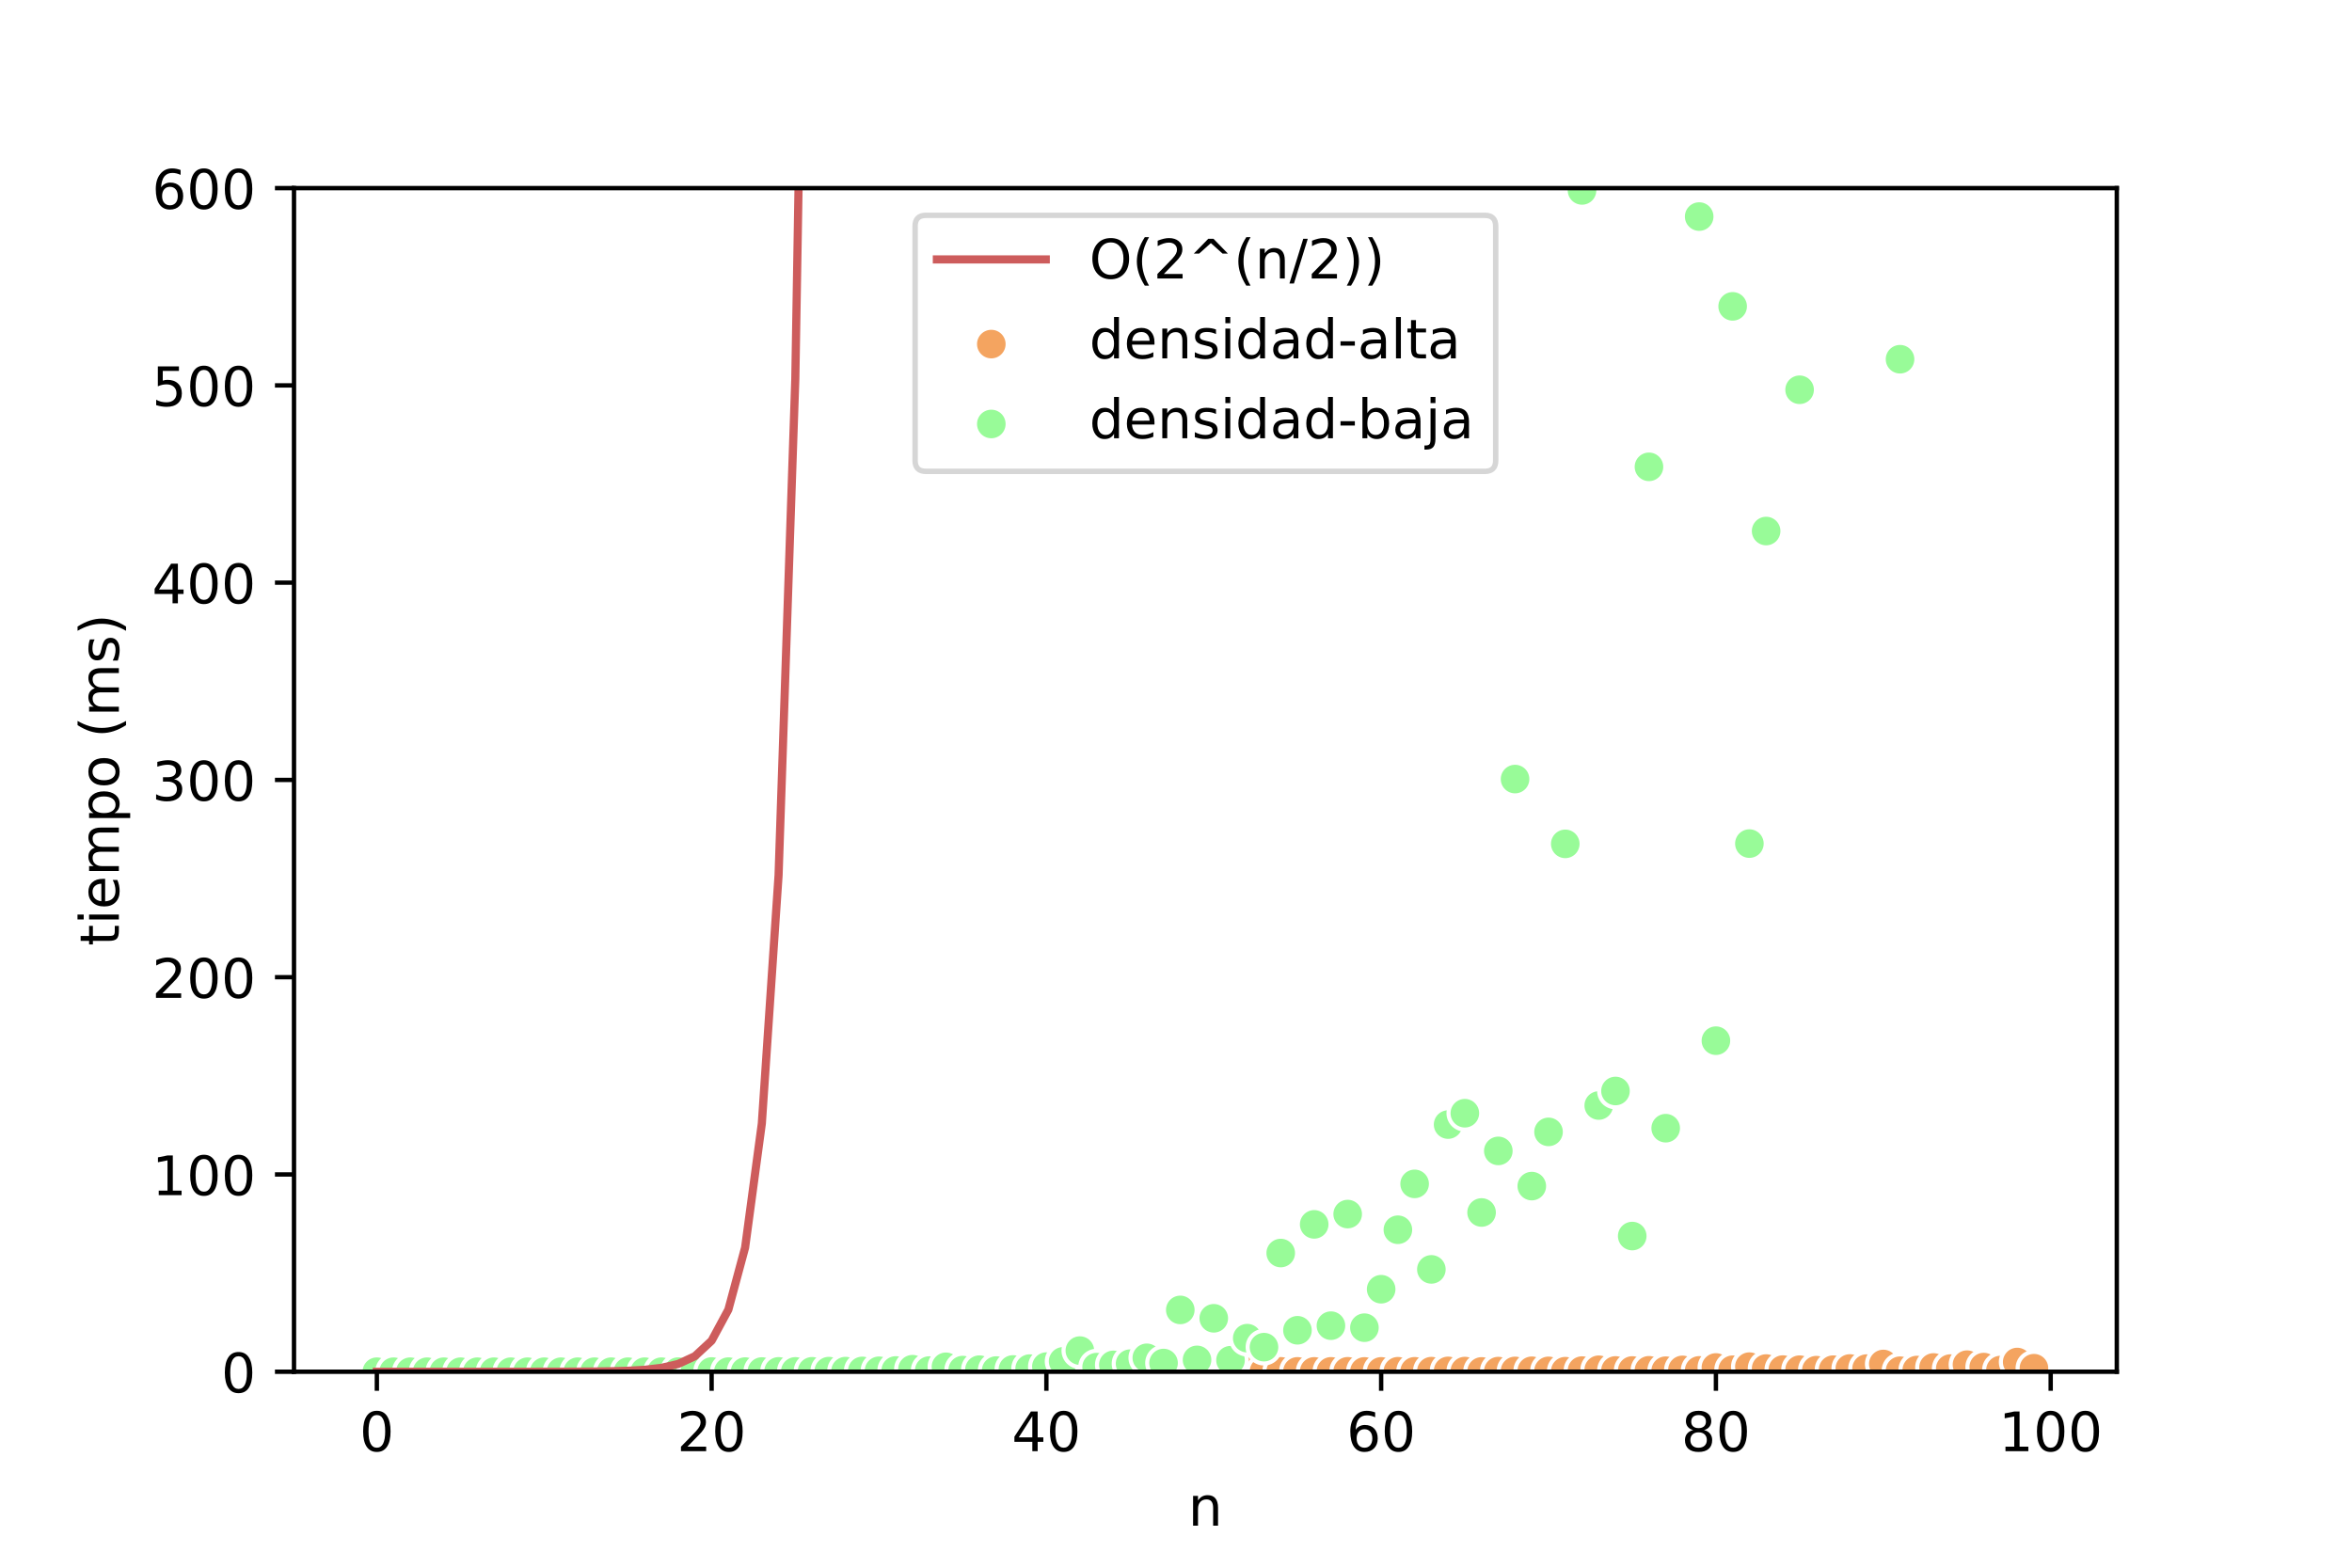 <?xml version="1.0" encoding="utf-8" standalone="no"?>
<!DOCTYPE svg PUBLIC "-//W3C//DTD SVG 1.1//EN"
  "http://www.w3.org/Graphics/SVG/1.1/DTD/svg11.dtd">
<!-- Created with matplotlib (https://matplotlib.org/) -->
<svg height="288pt" version="1.1" viewBox="0 0 432 288" width="432pt" xmlns="http://www.w3.org/2000/svg" xmlns:xlink="http://www.w3.org/1999/xlink">
 <defs>
  <style type="text/css">
*{stroke-linecap:butt;stroke-linejoin:round;}
  </style>
 </defs>
 <g id="figure_1">
  <g id="patch_1">
   <path d="M 0 288 
L 432 288 
L 432 0 
L 0 0 
z
" style="fill:#ffffff;"/>
  </g>
  <g id="axes_1">
   <g id="patch_2">
    <path d="M 54 252 
L 388.8 252 
L 388.8 34.56 
L 54 34.56 
z
" style="fill:#ffffff;"/>
   </g>
   <g id="PathCollection_1">
    <defs>
     <path d="M 0 3 
C 0.796 3 1.559 2.684 2.121 2.121 
C 2.684 1.559 3 0.796 3 0 
C 3 -0.796 2.684 -1.559 2.121 -2.121 
C 1.559 -2.684 0.796 -3 0 -3 
C -0.796 -3 -1.559 -2.684 -2.121 -2.121 
C -2.684 -1.559 -3 -0.796 -3 0 
C -3 0.796 -2.684 1.559 -2.121 2.121 
C -1.559 2.684 -0.796 3 0 3 
z
" id="md904eb8c56" style="stroke:#ffffff;stroke-width:0.75;"/>
    </defs>
    <g clip-path="url(#p035d822959)">
     <use style="fill:#f4a460;stroke:#ffffff;stroke-width:0.75;" x="69.218" xlink:href="#md904eb8c56" y="252"/>
     <use style="fill:#f4a460;stroke:#ffffff;stroke-width:0.75;" x="72.293" xlink:href="#md904eb8c56" y="252"/>
     <use style="fill:#f4a460;stroke:#ffffff;stroke-width:0.75;" x="75.367" xlink:href="#md904eb8c56" y="251.999"/>
     <use style="fill:#f4a460;stroke:#ffffff;stroke-width:0.75;" x="78.441" xlink:href="#md904eb8c56" y="251.999"/>
     <use style="fill:#f4a460;stroke:#ffffff;stroke-width:0.75;" x="81.516" xlink:href="#md904eb8c56" y="251.999"/>
     <use style="fill:#f4a460;stroke:#ffffff;stroke-width:0.75;" x="84.59" xlink:href="#md904eb8c56" y="251.999"/>
     <use style="fill:#f4a460;stroke:#ffffff;stroke-width:0.75;" x="87.664" xlink:href="#md904eb8c56" y="251.999"/>
     <use style="fill:#f4a460;stroke:#ffffff;stroke-width:0.75;" x="90.739" xlink:href="#md904eb8c56" y="251.999"/>
     <use style="fill:#f4a460;stroke:#ffffff;stroke-width:0.75;" x="93.813" xlink:href="#md904eb8c56" y="251.999"/>
     <use style="fill:#f4a460;stroke:#ffffff;stroke-width:0.75;" x="96.888" xlink:href="#md904eb8c56" y="251.999"/>
     <use style="fill:#f4a460;stroke:#ffffff;stroke-width:0.75;" x="99.962" xlink:href="#md904eb8c56" y="251.999"/>
     <use style="fill:#f4a460;stroke:#ffffff;stroke-width:0.75;" x="103.036" xlink:href="#md904eb8c56" y="251.999"/>
     <use style="fill:#f4a460;stroke:#ffffff;stroke-width:0.75;" x="106.111" xlink:href="#md904eb8c56" y="251.999"/>
     <use style="fill:#f4a460;stroke:#ffffff;stroke-width:0.75;" x="109.185" xlink:href="#md904eb8c56" y="251.999"/>
     <use style="fill:#f4a460;stroke:#ffffff;stroke-width:0.75;" x="112.26" xlink:href="#md904eb8c56" y="251.999"/>
     <use style="fill:#f4a460;stroke:#ffffff;stroke-width:0.75;" x="115.334" xlink:href="#md904eb8c56" y="251.998"/>
     <use style="fill:#f4a460;stroke:#ffffff;stroke-width:0.75;" x="118.408" xlink:href="#md904eb8c56" y="251.999"/>
     <use style="fill:#f4a460;stroke:#ffffff;stroke-width:0.75;" x="121.483" xlink:href="#md904eb8c56" y="251.998"/>
     <use style="fill:#f4a460;stroke:#ffffff;stroke-width:0.75;" x="124.557" xlink:href="#md904eb8c56" y="251.997"/>
     <use style="fill:#f4a460;stroke:#ffffff;stroke-width:0.75;" x="127.631" xlink:href="#md904eb8c56" y="251.998"/>
     <use style="fill:#f4a460;stroke:#ffffff;stroke-width:0.75;" x="130.706" xlink:href="#md904eb8c56" y="251.997"/>
     <use style="fill:#f4a460;stroke:#ffffff;stroke-width:0.75;" x="133.78" xlink:href="#md904eb8c56" y="251.997"/>
     <use style="fill:#f4a460;stroke:#ffffff;stroke-width:0.75;" x="136.855" xlink:href="#md904eb8c56" y="251.995"/>
     <use style="fill:#f4a460;stroke:#ffffff;stroke-width:0.75;" x="139.929" xlink:href="#md904eb8c56" y="251.995"/>
     <use style="fill:#f4a460;stroke:#ffffff;stroke-width:0.75;" x="143.003" xlink:href="#md904eb8c56" y="251.995"/>
     <use style="fill:#f4a460;stroke:#ffffff;stroke-width:0.75;" x="146.078" xlink:href="#md904eb8c56" y="251.997"/>
     <use style="fill:#f4a460;stroke:#ffffff;stroke-width:0.75;" x="149.152" xlink:href="#md904eb8c56" y="251.996"/>
     <use style="fill:#f4a460;stroke:#ffffff;stroke-width:0.75;" x="152.226" xlink:href="#md904eb8c56" y="251.993"/>
     <use style="fill:#f4a460;stroke:#ffffff;stroke-width:0.75;" x="155.301" xlink:href="#md904eb8c56" y="251.996"/>
     <use style="fill:#f4a460;stroke:#ffffff;stroke-width:0.75;" x="158.375" xlink:href="#md904eb8c56" y="251.994"/>
     <use style="fill:#f4a460;stroke:#ffffff;stroke-width:0.75;" x="161.45" xlink:href="#md904eb8c56" y="251.993"/>
     <use style="fill:#f4a460;stroke:#ffffff;stroke-width:0.75;" x="164.524" xlink:href="#md904eb8c56" y="251.994"/>
     <use style="fill:#f4a460;stroke:#ffffff;stroke-width:0.75;" x="167.598" xlink:href="#md904eb8c56" y="251.986"/>
     <use style="fill:#f4a460;stroke:#ffffff;stroke-width:0.75;" x="170.673" xlink:href="#md904eb8c56" y="251.991"/>
     <use style="fill:#f4a460;stroke:#ffffff;stroke-width:0.75;" x="173.747" xlink:href="#md904eb8c56" y="251.989"/>
     <use style="fill:#f4a460;stroke:#ffffff;stroke-width:0.75;" x="176.821" xlink:href="#md904eb8c56" y="251.99"/>
     <use style="fill:#f4a460;stroke:#ffffff;stroke-width:0.75;" x="179.896" xlink:href="#md904eb8c56" y="251.984"/>
     <use style="fill:#f4a460;stroke:#ffffff;stroke-width:0.75;" x="182.97" xlink:href="#md904eb8c56" y="251.985"/>
     <use style="fill:#f4a460;stroke:#ffffff;stroke-width:0.75;" x="186.045" xlink:href="#md904eb8c56" y="251.987"/>
     <use style="fill:#f4a460;stroke:#ffffff;stroke-width:0.75;" x="189.119" xlink:href="#md904eb8c56" y="251.971"/>
     <use style="fill:#f4a460;stroke:#ffffff;stroke-width:0.75;" x="192.193" xlink:href="#md904eb8c56" y="251.988"/>
     <use style="fill:#f4a460;stroke:#ffffff;stroke-width:0.75;" x="195.268" xlink:href="#md904eb8c56" y="251.983"/>
     <use style="fill:#f4a460;stroke:#ffffff;stroke-width:0.75;" x="198.342" xlink:href="#md904eb8c56" y="251.987"/>
     <use style="fill:#f4a460;stroke:#ffffff;stroke-width:0.75;" x="201.417" xlink:href="#md904eb8c56" y="251.986"/>
     <use style="fill:#f4a460;stroke:#ffffff;stroke-width:0.75;" x="204.491" xlink:href="#md904eb8c56" y="251.975"/>
     <use style="fill:#f4a460;stroke:#ffffff;stroke-width:0.75;" x="207.565" xlink:href="#md904eb8c56" y="251.972"/>
     <use style="fill:#f4a460;stroke:#ffffff;stroke-width:0.75;" x="210.64" xlink:href="#md904eb8c56" y="251.981"/>
     <use style="fill:#f4a460;stroke:#ffffff;stroke-width:0.75;" x="213.714" xlink:href="#md904eb8c56" y="251.957"/>
     <use style="fill:#f4a460;stroke:#ffffff;stroke-width:0.75;" x="216.788" xlink:href="#md904eb8c56" y="251.972"/>
     <use style="fill:#f4a460;stroke:#ffffff;stroke-width:0.75;" x="219.863" xlink:href="#md904eb8c56" y="251.963"/>
     <use style="fill:#f4a460;stroke:#ffffff;stroke-width:0.75;" x="222.937" xlink:href="#md904eb8c56" y="251.959"/>
     <use style="fill:#f4a460;stroke:#ffffff;stroke-width:0.75;" x="226.012" xlink:href="#md904eb8c56" y="251.968"/>
     <use style="fill:#f4a460;stroke:#ffffff;stroke-width:0.75;" x="229.086" xlink:href="#md904eb8c56" y="251.963"/>
     <use style="fill:#f4a460;stroke:#ffffff;stroke-width:0.75;" x="232.16" xlink:href="#md904eb8c56" y="251.959"/>
     <use style="fill:#f4a460;stroke:#ffffff;stroke-width:0.75;" x="235.235" xlink:href="#md904eb8c56" y="251.929"/>
     <use style="fill:#f4a460;stroke:#ffffff;stroke-width:0.75;" x="238.309" xlink:href="#md904eb8c56" y="251.936"/>
     <use style="fill:#f4a460;stroke:#ffffff;stroke-width:0.75;" x="241.383" xlink:href="#md904eb8c56" y="251.939"/>
     <use style="fill:#f4a460;stroke:#ffffff;stroke-width:0.75;" x="244.458" xlink:href="#md904eb8c56" y="251.934"/>
     <use style="fill:#f4a460;stroke:#ffffff;stroke-width:0.75;" x="247.532" xlink:href="#md904eb8c56" y="251.922"/>
     <use style="fill:#f4a460;stroke:#ffffff;stroke-width:0.75;" x="250.607" xlink:href="#md904eb8c56" y="251.944"/>
     <use style="fill:#f4a460;stroke:#ffffff;stroke-width:0.75;" x="253.681" xlink:href="#md904eb8c56" y="251.938"/>
     <use style="fill:#f4a460;stroke:#ffffff;stroke-width:0.75;" x="256.755" xlink:href="#md904eb8c56" y="251.911"/>
     <use style="fill:#f4a460;stroke:#ffffff;stroke-width:0.75;" x="259.83" xlink:href="#md904eb8c56" y="251.924"/>
     <use style="fill:#f4a460;stroke:#ffffff;stroke-width:0.75;" x="262.904" xlink:href="#md904eb8c56" y="251.896"/>
     <use style="fill:#f4a460;stroke:#ffffff;stroke-width:0.75;" x="265.979" xlink:href="#md904eb8c56" y="251.847"/>
     <use style="fill:#f4a460;stroke:#ffffff;stroke-width:0.75;" x="269.053" xlink:href="#md904eb8c56" y="251.881"/>
     <use style="fill:#f4a460;stroke:#ffffff;stroke-width:0.75;" x="272.127" xlink:href="#md904eb8c56" y="251.947"/>
     <use style="fill:#f4a460;stroke:#ffffff;stroke-width:0.75;" x="275.202" xlink:href="#md904eb8c56" y="251.885"/>
     <use style="fill:#f4a460;stroke:#ffffff;stroke-width:0.75;" x="278.276" xlink:href="#md904eb8c56" y="251.854"/>
     <use style="fill:#f4a460;stroke:#ffffff;stroke-width:0.75;" x="281.35" xlink:href="#md904eb8c56" y="251.827"/>
     <use style="fill:#f4a460;stroke:#ffffff;stroke-width:0.75;" x="284.425" xlink:href="#md904eb8c56" y="251.843"/>
     <use style="fill:#f4a460;stroke:#ffffff;stroke-width:0.75;" x="287.499" xlink:href="#md904eb8c56" y="251.903"/>
     <use style="fill:#f4a460;stroke:#ffffff;stroke-width:0.75;" x="290.574" xlink:href="#md904eb8c56" y="251.793"/>
     <use style="fill:#f4a460;stroke:#ffffff;stroke-width:0.75;" x="293.648" xlink:href="#md904eb8c56" y="251.639"/>
     <use style="fill:#f4a460;stroke:#ffffff;stroke-width:0.75;" x="296.722" xlink:href="#md904eb8c56" y="251.766"/>
     <use style="fill:#f4a460;stroke:#ffffff;stroke-width:0.75;" x="299.797" xlink:href="#md904eb8c56" y="251.774"/>
     <use style="fill:#f4a460;stroke:#ffffff;stroke-width:0.75;" x="302.871" xlink:href="#md904eb8c56" y="251.739"/>
     <use style="fill:#f4a460;stroke:#ffffff;stroke-width:0.75;" x="305.945" xlink:href="#md904eb8c56" y="251.812"/>
     <use style="fill:#f4a460;stroke:#ffffff;stroke-width:0.75;" x="309.02" xlink:href="#md904eb8c56" y="251.662"/>
     <use style="fill:#f4a460;stroke:#ffffff;stroke-width:0.75;" x="312.094" xlink:href="#md904eb8c56" y="251.756"/>
     <use style="fill:#f4a460;stroke:#ffffff;stroke-width:0.75;" x="315.169" xlink:href="#md904eb8c56" y="251.22"/>
     <use style="fill:#f4a460;stroke:#ffffff;stroke-width:0.75;" x="318.243" xlink:href="#md904eb8c56" y="251.636"/>
     <use style="fill:#f4a460;stroke:#ffffff;stroke-width:0.75;" x="321.317" xlink:href="#md904eb8c56" y="251.065"/>
     <use style="fill:#f4a460;stroke:#ffffff;stroke-width:0.75;" x="324.392" xlink:href="#md904eb8c56" y="251.415"/>
     <use style="fill:#f4a460;stroke:#ffffff;stroke-width:0.75;" x="327.466" xlink:href="#md904eb8c56" y="251.608"/>
     <use style="fill:#f4a460;stroke:#ffffff;stroke-width:0.75;" x="330.54" xlink:href="#md904eb8c56" y="251.625"/>
     <use style="fill:#f4a460;stroke:#ffffff;stroke-width:0.75;" x="333.615" xlink:href="#md904eb8c56" y="251.714"/>
     <use style="fill:#f4a460;stroke:#ffffff;stroke-width:0.75;" x="336.689" xlink:href="#md904eb8c56" y="251.625"/>
     <use style="fill:#f4a460;stroke:#ffffff;stroke-width:0.75;" x="339.764" xlink:href="#md904eb8c56" y="251.407"/>
     <use style="fill:#f4a460;stroke:#ffffff;stroke-width:0.75;" x="342.838" xlink:href="#md904eb8c56" y="251.427"/>
     <use style="fill:#f4a460;stroke:#ffffff;stroke-width:0.75;" x="345.912" xlink:href="#md904eb8c56" y="250.578"/>
     <use style="fill:#f4a460;stroke:#ffffff;stroke-width:0.75;" x="348.987" xlink:href="#md904eb8c56" y="251.816"/>
     <use style="fill:#f4a460;stroke:#ffffff;stroke-width:0.75;" x="352.061" xlink:href="#md904eb8c56" y="251.692"/>
     <use style="fill:#f4a460;stroke:#ffffff;stroke-width:0.75;" x="355.136" xlink:href="#md904eb8c56" y="251.218"/>
     <use style="fill:#f4a460;stroke:#ffffff;stroke-width:0.75;" x="358.21" xlink:href="#md904eb8c56" y="251.425"/>
     <use style="fill:#f4a460;stroke:#ffffff;stroke-width:0.75;" x="361.284" xlink:href="#md904eb8c56" y="250.705"/>
     <use style="fill:#f4a460;stroke:#ffffff;stroke-width:0.75;" x="364.359" xlink:href="#md904eb8c56" y="251.147"/>
     <use style="fill:#f4a460;stroke:#ffffff;stroke-width:0.75;" x="367.433" xlink:href="#md904eb8c56" y="251.69"/>
     <use style="fill:#f4a460;stroke:#ffffff;stroke-width:0.75;" x="370.507" xlink:href="#md904eb8c56" y="250.218"/>
     <use style="fill:#f4a460;stroke:#ffffff;stroke-width:0.75;" x="373.582" xlink:href="#md904eb8c56" y="251.354"/>
    </g>
   </g>
   <g id="PathCollection_2">
    <defs>
     <path d="M 0 3 
C 0.796 3 1.559 2.684 2.121 2.121 
C 2.684 1.559 3 0.796 3 0 
C 3 -0.796 2.684 -1.559 2.121 -2.121 
C 1.559 -2.684 0.796 -3 0 -3 
C -0.796 -3 -1.559 -2.684 -2.121 -2.121 
C -2.684 -1.559 -3 -0.796 -3 0 
C -3 0.796 -2.684 1.559 -2.121 2.121 
C -1.559 2.684 -0.796 3 0 3 
z
" id="m85150c2d51" style="stroke:#ffffff;stroke-width:0.75;"/>
    </defs>
    <g clip-path="url(#p035d822959)">
     <use style="fill:#98fb98;stroke:#ffffff;stroke-width:0.75;" x="69.218" xlink:href="#m85150c2d51" y="251.999"/>
     <use style="fill:#98fb98;stroke:#ffffff;stroke-width:0.75;" x="72.293" xlink:href="#m85150c2d51" y="252"/>
     <use style="fill:#98fb98;stroke:#ffffff;stroke-width:0.75;" x="75.367" xlink:href="#m85150c2d51" y="251.999"/>
     <use style="fill:#98fb98;stroke:#ffffff;stroke-width:0.75;" x="78.441" xlink:href="#m85150c2d51" y="251.999"/>
     <use style="fill:#98fb98;stroke:#ffffff;stroke-width:0.75;" x="81.516" xlink:href="#m85150c2d51" y="251.999"/>
     <use style="fill:#98fb98;stroke:#ffffff;stroke-width:0.75;" x="84.59" xlink:href="#m85150c2d51" y="251.999"/>
     <use style="fill:#98fb98;stroke:#ffffff;stroke-width:0.75;" x="87.664" xlink:href="#m85150c2d51" y="251.999"/>
     <use style="fill:#98fb98;stroke:#ffffff;stroke-width:0.75;" x="90.739" xlink:href="#m85150c2d51" y="251.999"/>
     <use style="fill:#98fb98;stroke:#ffffff;stroke-width:0.75;" x="93.813" xlink:href="#m85150c2d51" y="251.998"/>
     <use style="fill:#98fb98;stroke:#ffffff;stroke-width:0.75;" x="96.888" xlink:href="#m85150c2d51" y="251.999"/>
     <use style="fill:#98fb98;stroke:#ffffff;stroke-width:0.75;" x="99.962" xlink:href="#m85150c2d51" y="251.998"/>
     <use style="fill:#98fb98;stroke:#ffffff;stroke-width:0.75;" x="103.036" xlink:href="#m85150c2d51" y="251.998"/>
     <use style="fill:#98fb98;stroke:#ffffff;stroke-width:0.75;" x="106.111" xlink:href="#m85150c2d51" y="251.996"/>
     <use style="fill:#98fb98;stroke:#ffffff;stroke-width:0.75;" x="109.185" xlink:href="#m85150c2d51" y="251.996"/>
     <use style="fill:#98fb98;stroke:#ffffff;stroke-width:0.75;" x="112.26" xlink:href="#m85150c2d51" y="251.993"/>
     <use style="fill:#98fb98;stroke:#ffffff;stroke-width:0.75;" x="115.334" xlink:href="#m85150c2d51" y="251.994"/>
     <use style="fill:#98fb98;stroke:#ffffff;stroke-width:0.75;" x="118.408" xlink:href="#m85150c2d51" y="251.995"/>
     <use style="fill:#98fb98;stroke:#ffffff;stroke-width:0.75;" x="121.483" xlink:href="#m85150c2d51" y="251.995"/>
     <use style="fill:#98fb98;stroke:#ffffff;stroke-width:0.75;" x="124.557" xlink:href="#m85150c2d51" y="251.981"/>
     <use style="fill:#98fb98;stroke:#ffffff;stroke-width:0.75;" x="127.631" xlink:href="#m85150c2d51" y="251.988"/>
     <use style="fill:#98fb98;stroke:#ffffff;stroke-width:0.75;" x="130.706" xlink:href="#m85150c2d51" y="251.959"/>
     <use style="fill:#98fb98;stroke:#ffffff;stroke-width:0.75;" x="133.78" xlink:href="#m85150c2d51" y="251.982"/>
     <use style="fill:#98fb98;stroke:#ffffff;stroke-width:0.75;" x="136.855" xlink:href="#m85150c2d51" y="251.975"/>
     <use style="fill:#98fb98;stroke:#ffffff;stroke-width:0.75;" x="139.929" xlink:href="#m85150c2d51" y="251.965"/>
     <use style="fill:#98fb98;stroke:#ffffff;stroke-width:0.75;" x="143.003" xlink:href="#m85150c2d51" y="251.937"/>
     <use style="fill:#98fb98;stroke:#ffffff;stroke-width:0.75;" x="146.078" xlink:href="#m85150c2d51" y="251.941"/>
     <use style="fill:#98fb98;stroke:#ffffff;stroke-width:0.75;" x="149.152" xlink:href="#m85150c2d51" y="251.923"/>
     <use style="fill:#98fb98;stroke:#ffffff;stroke-width:0.75;" x="152.226" xlink:href="#m85150c2d51" y="251.889"/>
     <use style="fill:#98fb98;stroke:#ffffff;stroke-width:0.75;" x="155.301" xlink:href="#m85150c2d51" y="251.889"/>
     <use style="fill:#98fb98;stroke:#ffffff;stroke-width:0.75;" x="158.375" xlink:href="#m85150c2d51" y="251.854"/>
     <use style="fill:#98fb98;stroke:#ffffff;stroke-width:0.75;" x="161.45" xlink:href="#m85150c2d51" y="251.826"/>
     <use style="fill:#98fb98;stroke:#ffffff;stroke-width:0.75;" x="164.524" xlink:href="#m85150c2d51" y="251.771"/>
     <use style="fill:#98fb98;stroke:#ffffff;stroke-width:0.75;" x="167.598" xlink:href="#m85150c2d51" y="251.537"/>
     <use style="fill:#98fb98;stroke:#ffffff;stroke-width:0.75;" x="170.673" xlink:href="#m85150c2d51" y="251.787"/>
     <use style="fill:#98fb98;stroke:#ffffff;stroke-width:0.75;" x="173.747" xlink:href="#m85150c2d51" y="251.095"/>
     <use style="fill:#98fb98;stroke:#ffffff;stroke-width:0.75;" x="176.821" xlink:href="#m85150c2d51" y="251.699"/>
     <use style="fill:#98fb98;stroke:#ffffff;stroke-width:0.75;" x="179.896" xlink:href="#m85150c2d51" y="251.623"/>
     <use style="fill:#98fb98;stroke:#ffffff;stroke-width:0.75;" x="182.97" xlink:href="#m85150c2d51" y="251.785"/>
     <use style="fill:#98fb98;stroke:#ffffff;stroke-width:0.75;" x="186.045" xlink:href="#m85150c2d51" y="251.586"/>
     <use style="fill:#98fb98;stroke:#ffffff;stroke-width:0.75;" x="189.119" xlink:href="#m85150c2d51" y="251.429"/>
     <use style="fill:#98fb98;stroke:#ffffff;stroke-width:0.75;" x="192.193" xlink:href="#m85150c2d51" y="251.06"/>
     <use style="fill:#98fb98;stroke:#ffffff;stroke-width:0.75;" x="195.268" xlink:href="#m85150c2d51" y="250.094"/>
     <use style="fill:#98fb98;stroke:#ffffff;stroke-width:0.75;" x="198.342" xlink:href="#m85150c2d51" y="248.117"/>
     <use style="fill:#98fb98;stroke:#ffffff;stroke-width:0.75;" x="201.417" xlink:href="#m85150c2d51" y="251.156"/>
     <use style="fill:#98fb98;stroke:#ffffff;stroke-width:0.75;" x="204.491" xlink:href="#m85150c2d51" y="250.742"/>
     <use style="fill:#98fb98;stroke:#ffffff;stroke-width:0.75;" x="207.565" xlink:href="#m85150c2d51" y="250.522"/>
     <use style="fill:#98fb98;stroke:#ffffff;stroke-width:0.75;" x="210.64" xlink:href="#m85150c2d51" y="249.444"/>
     <use style="fill:#98fb98;stroke:#ffffff;stroke-width:0.75;" x="213.714" xlink:href="#m85150c2d51" y="250.404"/>
     <use style="fill:#98fb98;stroke:#ffffff;stroke-width:0.75;" x="216.788" xlink:href="#m85150c2d51" y="240.645"/>
     <use style="fill:#98fb98;stroke:#ffffff;stroke-width:0.75;" x="219.863" xlink:href="#m85150c2d51" y="249.823"/>
     <use style="fill:#98fb98;stroke:#ffffff;stroke-width:0.75;" x="222.937" xlink:href="#m85150c2d51" y="242.184"/>
     <use style="fill:#98fb98;stroke:#ffffff;stroke-width:0.75;" x="226.012" xlink:href="#m85150c2d51" y="249.885"/>
     <use style="fill:#98fb98;stroke:#ffffff;stroke-width:0.75;" x="229.086" xlink:href="#m85150c2d51" y="245.834"/>
     <use style="fill:#98fb98;stroke:#ffffff;stroke-width:0.75;" x="232.16" xlink:href="#m85150c2d51" y="247.484"/>
     <use style="fill:#98fb98;stroke:#ffffff;stroke-width:0.75;" x="235.235" xlink:href="#m85150c2d51" y="230.196"/>
     <use style="fill:#98fb98;stroke:#ffffff;stroke-width:0.75;" x="238.309" xlink:href="#m85150c2d51" y="244.385"/>
     <use style="fill:#98fb98;stroke:#ffffff;stroke-width:0.75;" x="241.383" xlink:href="#m85150c2d51" y="224.93"/>
     <use style="fill:#98fb98;stroke:#ffffff;stroke-width:0.75;" x="244.458" xlink:href="#m85150c2d51" y="243.539"/>
     <use style="fill:#98fb98;stroke:#ffffff;stroke-width:0.75;" x="247.532" xlink:href="#m85150c2d51" y="223.038"/>
     <use style="fill:#98fb98;stroke:#ffffff;stroke-width:0.75;" x="250.607" xlink:href="#m85150c2d51" y="243.909"/>
     <use style="fill:#98fb98;stroke:#ffffff;stroke-width:0.75;" x="253.681" xlink:href="#m85150c2d51" y="236.843"/>
     <use style="fill:#98fb98;stroke:#ffffff;stroke-width:0.75;" x="256.755" xlink:href="#m85150c2d51" y="225.917"/>
     <use style="fill:#98fb98;stroke:#ffffff;stroke-width:0.75;" x="259.83" xlink:href="#m85150c2d51" y="217.49"/>
     <use style="fill:#98fb98;stroke:#ffffff;stroke-width:0.75;" x="262.904" xlink:href="#m85150c2d51" y="233.2"/>
     <use style="fill:#98fb98;stroke:#ffffff;stroke-width:0.75;" x="265.979" xlink:href="#m85150c2d51" y="206.596"/>
     <use style="fill:#98fb98;stroke:#ffffff;stroke-width:0.75;" x="269.053" xlink:href="#m85150c2d51" y="204.51"/>
     <use style="fill:#98fb98;stroke:#ffffff;stroke-width:0.75;" x="272.127" xlink:href="#m85150c2d51" y="222.746"/>
     <use style="fill:#98fb98;stroke:#ffffff;stroke-width:0.75;" x="275.202" xlink:href="#m85150c2d51" y="211.434"/>
     <use style="fill:#98fb98;stroke:#ffffff;stroke-width:0.75;" x="278.276" xlink:href="#m85150c2d51" y="143.121"/>
     <use style="fill:#98fb98;stroke:#ffffff;stroke-width:0.75;" x="281.35" xlink:href="#m85150c2d51" y="217.897"/>
     <use style="fill:#98fb98;stroke:#ffffff;stroke-width:0.75;" x="284.425" xlink:href="#m85150c2d51" y="207.939"/>
     <use style="fill:#98fb98;stroke:#ffffff;stroke-width:0.75;" x="287.499" xlink:href="#m85150c2d51" y="155.026"/>
     <use style="fill:#98fb98;stroke:#ffffff;stroke-width:0.75;" x="290.574" xlink:href="#m85150c2d51" y="34.983"/>
     <use style="fill:#98fb98;stroke:#ffffff;stroke-width:0.75;" x="293.648" xlink:href="#m85150c2d51" y="203.093"/>
     <use style="fill:#98fb98;stroke:#ffffff;stroke-width:0.75;" x="296.722" xlink:href="#m85150c2d51" y="200.424"/>
     <use style="fill:#98fb98;stroke:#ffffff;stroke-width:0.75;" x="299.797" xlink:href="#m85150c2d51" y="227.076"/>
     <use style="fill:#98fb98;stroke:#ffffff;stroke-width:0.75;" x="302.871" xlink:href="#m85150c2d51" y="85.762"/>
     <use style="fill:#98fb98;stroke:#ffffff;stroke-width:0.75;" x="305.945" xlink:href="#m85150c2d51" y="207.26"/>
     <use style="fill:#98fb98;stroke:#ffffff;stroke-width:0.75;" x="309.02" xlink:href="#m85150c2d51" y="-0.035"/>
     <use style="fill:#98fb98;stroke:#ffffff;stroke-width:0.75;" x="312.094" xlink:href="#m85150c2d51" y="39.786"/>
     <use style="fill:#98fb98;stroke:#ffffff;stroke-width:0.75;" x="315.169" xlink:href="#m85150c2d51" y="191.184"/>
     <use style="fill:#98fb98;stroke:#ffffff;stroke-width:0.75;" x="318.243" xlink:href="#m85150c2d51" y="56.282"/>
     <use style="fill:#98fb98;stroke:#ffffff;stroke-width:0.75;" x="321.317" xlink:href="#m85150c2d51" y="154.977"/>
     <use style="fill:#98fb98;stroke:#ffffff;stroke-width:0.75;" x="324.392" xlink:href="#m85150c2d51" y="97.557"/>
     <use style="fill:#98fb98;stroke:#ffffff;stroke-width:0.75;" x="325.023" xlink:href="#m85150c2d51" y="-1"/>
     <use style="fill:#98fb98;stroke:#ffffff;stroke-width:0.75;" x="330.049" xlink:href="#m85150c2d51" y="-1"/>
     <use style="fill:#98fb98;stroke:#ffffff;stroke-width:0.75;" x="330.54" xlink:href="#m85150c2d51" y="71.604"/>
     <use style="fill:#98fb98;stroke:#ffffff;stroke-width:0.75;" x="331.142" xlink:href="#m85150c2d51" y="-1"/>
     <use style="fill:#98fb98;stroke:#ffffff;stroke-width:0.75;" x="347.803" xlink:href="#m85150c2d51" y="-1"/>
     <use style="fill:#98fb98;stroke:#ffffff;stroke-width:0.75;" x="348.987" xlink:href="#m85150c2d51" y="65.993"/>
     <use style="fill:#98fb98;stroke:#ffffff;stroke-width:0.75;" x="349.287" xlink:href="#m85150c2d51" y="-1"/>
    </g>
   </g>
   <g id="matplotlib.axis_1">
    <g id="xtick_1">
     <g id="line2d_1">
      <defs>
       <path d="M 0 0 
L 0 3.5 
" id="mbe96491853" style="stroke:#000000;stroke-width:0.8;"/>
      </defs>
      <g>
       <use style="stroke:#000000;stroke-width:0.8;" x="69.218" xlink:href="#mbe96491853" y="252"/>
      </g>
     </g>
     <g id="text_1">
      <!-- 0 -->
      <defs>
       <path d="M 31.781 66.406 
Q 24.172 66.406 20.328 58.906 
Q 16.5 51.422 16.5 36.375 
Q 16.5 21.391 20.328 13.891 
Q 24.172 6.391 31.781 6.391 
Q 39.453 6.391 43.281 13.891 
Q 47.125 21.391 47.125 36.375 
Q 47.125 51.422 43.281 58.906 
Q 39.453 66.406 31.781 66.406 
z
M 31.781 74.219 
Q 44.047 74.219 50.516 64.516 
Q 56.984 54.828 56.984 36.375 
Q 56.984 17.969 50.516 8.266 
Q 44.047 -1.422 31.781 -1.422 
Q 19.531 -1.422 13.062 8.266 
Q 6.594 17.969 6.594 36.375 
Q 6.594 54.828 13.062 64.516 
Q 19.531 74.219 31.781 74.219 
z
" id="DejaVuSans-48"/>
      </defs>
      <g transform="translate(66.037 266.598)scale(0.1 -0.1)">
       <use xlink:href="#DejaVuSans-48"/>
      </g>
     </g>
    </g>
    <g id="xtick_2">
     <g id="line2d_2">
      <g>
       <use style="stroke:#000000;stroke-width:0.8;" x="130.706" xlink:href="#mbe96491853" y="252"/>
      </g>
     </g>
     <g id="text_2">
      <!-- 20 -->
      <defs>
       <path d="M 19.188 8.297 
L 53.609 8.297 
L 53.609 0 
L 7.328 0 
L 7.328 8.297 
Q 12.938 14.109 22.625 23.891 
Q 32.328 33.688 34.812 36.531 
Q 39.547 41.844 41.422 45.531 
Q 43.312 49.219 43.312 52.781 
Q 43.312 58.594 39.234 62.25 
Q 35.156 65.922 28.609 65.922 
Q 23.969 65.922 18.812 64.312 
Q 13.672 62.703 7.812 59.422 
L 7.812 69.391 
Q 13.766 71.781 18.938 73 
Q 24.125 74.219 28.422 74.219 
Q 39.75 74.219 46.484 68.547 
Q 53.219 62.891 53.219 53.422 
Q 53.219 48.922 51.531 44.891 
Q 49.859 40.875 45.406 35.406 
Q 44.188 33.984 37.641 27.219 
Q 31.109 20.453 19.188 8.297 
z
" id="DejaVuSans-50"/>
      </defs>
      <g transform="translate(124.343 266.598)scale(0.1 -0.1)">
       <use xlink:href="#DejaVuSans-50"/>
       <use x="63.623" xlink:href="#DejaVuSans-48"/>
      </g>
     </g>
    </g>
    <g id="xtick_3">
     <g id="line2d_3">
      <g>
       <use style="stroke:#000000;stroke-width:0.8;" x="192.193" xlink:href="#mbe96491853" y="252"/>
      </g>
     </g>
     <g id="text_3">
      <!-- 40 -->
      <defs>
       <path d="M 37.797 64.312 
L 12.891 25.391 
L 37.797 25.391 
z
M 35.203 72.906 
L 47.609 72.906 
L 47.609 25.391 
L 58.016 25.391 
L 58.016 17.188 
L 47.609 17.188 
L 47.609 0 
L 37.797 0 
L 37.797 17.188 
L 4.891 17.188 
L 4.891 26.703 
z
" id="DejaVuSans-52"/>
      </defs>
      <g transform="translate(185.831 266.598)scale(0.1 -0.1)">
       <use xlink:href="#DejaVuSans-52"/>
       <use x="63.623" xlink:href="#DejaVuSans-48"/>
      </g>
     </g>
    </g>
    <g id="xtick_4">
     <g id="line2d_4">
      <g>
       <use style="stroke:#000000;stroke-width:0.8;" x="253.681" xlink:href="#mbe96491853" y="252"/>
      </g>
     </g>
     <g id="text_4">
      <!-- 60 -->
      <defs>
       <path d="M 33.016 40.375 
Q 26.375 40.375 22.484 35.828 
Q 18.609 31.297 18.609 23.391 
Q 18.609 15.531 22.484 10.953 
Q 26.375 6.391 33.016 6.391 
Q 39.656 6.391 43.531 10.953 
Q 47.406 15.531 47.406 23.391 
Q 47.406 31.297 43.531 35.828 
Q 39.656 40.375 33.016 40.375 
z
M 52.594 71.297 
L 52.594 62.312 
Q 48.875 64.062 45.094 64.984 
Q 41.312 65.922 37.594 65.922 
Q 27.828 65.922 22.672 59.328 
Q 17.531 52.734 16.797 39.406 
Q 19.672 43.656 24.016 45.922 
Q 28.375 48.188 33.594 48.188 
Q 44.578 48.188 50.953 41.516 
Q 57.328 34.859 57.328 23.391 
Q 57.328 12.156 50.688 5.359 
Q 44.047 -1.422 33.016 -1.422 
Q 20.359 -1.422 13.672 8.266 
Q 6.984 17.969 6.984 36.375 
Q 6.984 53.656 15.188 63.938 
Q 23.391 74.219 37.203 74.219 
Q 40.922 74.219 44.703 73.484 
Q 48.484 72.75 52.594 71.297 
z
" id="DejaVuSans-54"/>
      </defs>
      <g transform="translate(247.318 266.598)scale(0.1 -0.1)">
       <use xlink:href="#DejaVuSans-54"/>
       <use x="63.623" xlink:href="#DejaVuSans-48"/>
      </g>
     </g>
    </g>
    <g id="xtick_5">
     <g id="line2d_5">
      <g>
       <use style="stroke:#000000;stroke-width:0.8;" x="315.169" xlink:href="#mbe96491853" y="252"/>
      </g>
     </g>
     <g id="text_5">
      <!-- 80 -->
      <defs>
       <path d="M 31.781 34.625 
Q 24.75 34.625 20.719 30.859 
Q 16.703 27.094 16.703 20.516 
Q 16.703 13.922 20.719 10.156 
Q 24.75 6.391 31.781 6.391 
Q 38.812 6.391 42.859 10.172 
Q 46.922 13.969 46.922 20.516 
Q 46.922 27.094 42.891 30.859 
Q 38.875 34.625 31.781 34.625 
z
M 21.922 38.812 
Q 15.578 40.375 12.031 44.719 
Q 8.5 49.078 8.5 55.328 
Q 8.5 64.062 14.719 69.141 
Q 20.953 74.219 31.781 74.219 
Q 42.672 74.219 48.875 69.141 
Q 55.078 64.062 55.078 55.328 
Q 55.078 49.078 51.531 44.719 
Q 48 40.375 41.703 38.812 
Q 48.828 37.156 52.797 32.312 
Q 56.781 27.484 56.781 20.516 
Q 56.781 9.906 50.312 4.234 
Q 43.844 -1.422 31.781 -1.422 
Q 19.734 -1.422 13.25 4.234 
Q 6.781 9.906 6.781 20.516 
Q 6.781 27.484 10.781 32.312 
Q 14.797 37.156 21.922 38.812 
z
M 18.312 54.391 
Q 18.312 48.734 21.844 45.562 
Q 25.391 42.391 31.781 42.391 
Q 38.141 42.391 41.719 45.562 
Q 45.312 48.734 45.312 54.391 
Q 45.312 60.062 41.719 63.234 
Q 38.141 66.406 31.781 66.406 
Q 25.391 66.406 21.844 63.234 
Q 18.312 60.062 18.312 54.391 
z
" id="DejaVuSans-56"/>
      </defs>
      <g transform="translate(308.806 266.598)scale(0.1 -0.1)">
       <use xlink:href="#DejaVuSans-56"/>
       <use x="63.623" xlink:href="#DejaVuSans-48"/>
      </g>
     </g>
    </g>
    <g id="xtick_6">
     <g id="line2d_6">
      <g>
       <use style="stroke:#000000;stroke-width:0.8;" x="376.656" xlink:href="#mbe96491853" y="252"/>
      </g>
     </g>
     <g id="text_6">
      <!-- 100 -->
      <defs>
       <path d="M 12.406 8.297 
L 28.516 8.297 
L 28.516 63.922 
L 10.984 60.406 
L 10.984 69.391 
L 28.422 72.906 
L 38.281 72.906 
L 38.281 8.297 
L 54.391 8.297 
L 54.391 0 
L 12.406 0 
z
" id="DejaVuSans-49"/>
      </defs>
      <g transform="translate(367.112 266.598)scale(0.1 -0.1)">
       <use xlink:href="#DejaVuSans-49"/>
       <use x="63.623" xlink:href="#DejaVuSans-48"/>
       <use x="127.246" xlink:href="#DejaVuSans-48"/>
      </g>
     </g>
    </g>
    <g id="text_7">
     <!-- n -->
     <defs>
      <path d="M 54.891 33.016 
L 54.891 0 
L 45.906 0 
L 45.906 32.719 
Q 45.906 40.484 42.875 44.328 
Q 39.844 48.188 33.797 48.188 
Q 26.516 48.188 22.312 43.547 
Q 18.109 38.922 18.109 30.906 
L 18.109 0 
L 9.078 0 
L 9.078 54.688 
L 18.109 54.688 
L 18.109 46.188 
Q 21.344 51.125 25.703 53.562 
Q 30.078 56 35.797 56 
Q 45.219 56 50.047 50.172 
Q 54.891 44.344 54.891 33.016 
z
" id="DejaVuSans-110"/>
     </defs>
     <g transform="translate(218.231 280.277)scale(0.1 -0.1)">
      <use xlink:href="#DejaVuSans-110"/>
     </g>
    </g>
   </g>
   <g id="matplotlib.axis_2">
    <g id="ytick_1">
     <g id="line2d_7">
      <defs>
       <path d="M 0 0 
L -3.5 0 
" id="md314643811" style="stroke:#000000;stroke-width:0.8;"/>
      </defs>
      <g>
       <use style="stroke:#000000;stroke-width:0.8;" x="54" xlink:href="#md314643811" y="252"/>
      </g>
     </g>
     <g id="text_8">
      <!-- 0 -->
      <g transform="translate(40.638 255.799)scale(0.1 -0.1)">
       <use xlink:href="#DejaVuSans-48"/>
      </g>
     </g>
    </g>
    <g id="ytick_2">
     <g id="line2d_8">
      <g>
       <use style="stroke:#000000;stroke-width:0.8;" x="54" xlink:href="#md314643811" y="215.76"/>
      </g>
     </g>
     <g id="text_9">
      <!-- 100 -->
      <g transform="translate(27.913 219.559)scale(0.1 -0.1)">
       <use xlink:href="#DejaVuSans-49"/>
       <use x="63.623" xlink:href="#DejaVuSans-48"/>
       <use x="127.246" xlink:href="#DejaVuSans-48"/>
      </g>
     </g>
    </g>
    <g id="ytick_3">
     <g id="line2d_9">
      <g>
       <use style="stroke:#000000;stroke-width:0.8;" x="54" xlink:href="#md314643811" y="179.52"/>
      </g>
     </g>
     <g id="text_10">
      <!-- 200 -->
      <g transform="translate(27.913 183.319)scale(0.1 -0.1)">
       <use xlink:href="#DejaVuSans-50"/>
       <use x="63.623" xlink:href="#DejaVuSans-48"/>
       <use x="127.246" xlink:href="#DejaVuSans-48"/>
      </g>
     </g>
    </g>
    <g id="ytick_4">
     <g id="line2d_10">
      <g>
       <use style="stroke:#000000;stroke-width:0.8;" x="54" xlink:href="#md314643811" y="143.28"/>
      </g>
     </g>
     <g id="text_11">
      <!-- 300 -->
      <defs>
       <path d="M 40.578 39.312 
Q 47.656 37.797 51.625 33 
Q 55.609 28.219 55.609 21.188 
Q 55.609 10.406 48.188 4.484 
Q 40.766 -1.422 27.094 -1.422 
Q 22.516 -1.422 17.656 -0.516 
Q 12.797 0.391 7.625 2.203 
L 7.625 11.719 
Q 11.719 9.328 16.594 8.109 
Q 21.484 6.891 26.812 6.891 
Q 36.078 6.891 40.938 10.547 
Q 45.797 14.203 45.797 21.188 
Q 45.797 27.641 41.281 31.266 
Q 36.766 34.906 28.719 34.906 
L 20.219 34.906 
L 20.219 43.016 
L 29.109 43.016 
Q 36.375 43.016 40.234 45.922 
Q 44.094 48.828 44.094 54.297 
Q 44.094 59.906 40.109 62.906 
Q 36.141 65.922 28.719 65.922 
Q 24.656 65.922 20.016 65.031 
Q 15.375 64.156 9.812 62.312 
L 9.812 71.094 
Q 15.438 72.656 20.344 73.438 
Q 25.25 74.219 29.594 74.219 
Q 40.828 74.219 47.359 69.109 
Q 53.906 64.016 53.906 55.328 
Q 53.906 49.266 50.438 45.094 
Q 46.969 40.922 40.578 39.312 
z
" id="DejaVuSans-51"/>
      </defs>
      <g transform="translate(27.913 147.079)scale(0.1 -0.1)">
       <use xlink:href="#DejaVuSans-51"/>
       <use x="63.623" xlink:href="#DejaVuSans-48"/>
       <use x="127.246" xlink:href="#DejaVuSans-48"/>
      </g>
     </g>
    </g>
    <g id="ytick_5">
     <g id="line2d_11">
      <g>
       <use style="stroke:#000000;stroke-width:0.8;" x="54" xlink:href="#md314643811" y="107.04"/>
      </g>
     </g>
     <g id="text_12">
      <!-- 400 -->
      <g transform="translate(27.913 110.839)scale(0.1 -0.1)">
       <use xlink:href="#DejaVuSans-52"/>
       <use x="63.623" xlink:href="#DejaVuSans-48"/>
       <use x="127.246" xlink:href="#DejaVuSans-48"/>
      </g>
     </g>
    </g>
    <g id="ytick_6">
     <g id="line2d_12">
      <g>
       <use style="stroke:#000000;stroke-width:0.8;" x="54" xlink:href="#md314643811" y="70.8"/>
      </g>
     </g>
     <g id="text_13">
      <!-- 500 -->
      <defs>
       <path d="M 10.797 72.906 
L 49.516 72.906 
L 49.516 64.594 
L 19.828 64.594 
L 19.828 46.734 
Q 21.969 47.469 24.109 47.828 
Q 26.266 48.188 28.422 48.188 
Q 40.625 48.188 47.75 41.5 
Q 54.891 34.812 54.891 23.391 
Q 54.891 11.625 47.562 5.094 
Q 40.234 -1.422 26.906 -1.422 
Q 22.312 -1.422 17.547 -0.641 
Q 12.797 0.141 7.719 1.703 
L 7.719 11.625 
Q 12.109 9.234 16.797 8.062 
Q 21.484 6.891 26.703 6.891 
Q 35.156 6.891 40.078 11.328 
Q 45.016 15.766 45.016 23.391 
Q 45.016 31 40.078 35.438 
Q 35.156 39.891 26.703 39.891 
Q 22.75 39.891 18.812 39.016 
Q 14.891 38.141 10.797 36.281 
z
" id="DejaVuSans-53"/>
      </defs>
      <g transform="translate(27.913 74.599)scale(0.1 -0.1)">
       <use xlink:href="#DejaVuSans-53"/>
       <use x="63.623" xlink:href="#DejaVuSans-48"/>
       <use x="127.246" xlink:href="#DejaVuSans-48"/>
      </g>
     </g>
    </g>
    <g id="ytick_7">
     <g id="line2d_13">
      <g>
       <use style="stroke:#000000;stroke-width:0.8;" x="54" xlink:href="#md314643811" y="34.56"/>
      </g>
     </g>
     <g id="text_14">
      <!-- 600 -->
      <g transform="translate(27.913 38.359)scale(0.1 -0.1)">
       <use xlink:href="#DejaVuSans-54"/>
       <use x="63.623" xlink:href="#DejaVuSans-48"/>
       <use x="127.246" xlink:href="#DejaVuSans-48"/>
      </g>
     </g>
    </g>
    <g id="text_15">
     <!-- tiempo (ms) -->
     <defs>
      <path d="M 18.312 70.219 
L 18.312 54.688 
L 36.812 54.688 
L 36.812 47.703 
L 18.312 47.703 
L 18.312 18.016 
Q 18.312 11.328 20.141 9.422 
Q 21.969 7.516 27.594 7.516 
L 36.812 7.516 
L 36.812 0 
L 27.594 0 
Q 17.188 0 13.234 3.875 
Q 9.281 7.766 9.281 18.016 
L 9.281 47.703 
L 2.688 47.703 
L 2.688 54.688 
L 9.281 54.688 
L 9.281 70.219 
z
" id="DejaVuSans-116"/>
      <path d="M 9.422 54.688 
L 18.406 54.688 
L 18.406 0 
L 9.422 0 
z
M 9.422 75.984 
L 18.406 75.984 
L 18.406 64.594 
L 9.422 64.594 
z
" id="DejaVuSans-105"/>
      <path d="M 56.203 29.594 
L 56.203 25.203 
L 14.891 25.203 
Q 15.484 15.922 20.484 11.062 
Q 25.484 6.203 34.422 6.203 
Q 39.594 6.203 44.453 7.469 
Q 49.312 8.734 54.109 11.281 
L 54.109 2.781 
Q 49.266 0.734 44.188 -0.344 
Q 39.109 -1.422 33.891 -1.422 
Q 20.797 -1.422 13.156 6.188 
Q 5.516 13.812 5.516 26.812 
Q 5.516 40.234 12.766 48.109 
Q 20.016 56 32.328 56 
Q 43.359 56 49.781 48.891 
Q 56.203 41.797 56.203 29.594 
z
M 47.219 32.234 
Q 47.125 39.594 43.094 43.984 
Q 39.062 48.391 32.422 48.391 
Q 24.906 48.391 20.391 44.141 
Q 15.875 39.891 15.188 32.172 
z
" id="DejaVuSans-101"/>
      <path d="M 52 44.188 
Q 55.375 50.25 60.062 53.125 
Q 64.75 56 71.094 56 
Q 79.641 56 84.281 50.016 
Q 88.922 44.047 88.922 33.016 
L 88.922 0 
L 79.891 0 
L 79.891 32.719 
Q 79.891 40.578 77.094 44.375 
Q 74.312 48.188 68.609 48.188 
Q 61.625 48.188 57.562 43.547 
Q 53.516 38.922 53.516 30.906 
L 53.516 0 
L 44.484 0 
L 44.484 32.719 
Q 44.484 40.625 41.703 44.406 
Q 38.922 48.188 33.109 48.188 
Q 26.219 48.188 22.156 43.531 
Q 18.109 38.875 18.109 30.906 
L 18.109 0 
L 9.078 0 
L 9.078 54.688 
L 18.109 54.688 
L 18.109 46.188 
Q 21.188 51.219 25.484 53.609 
Q 29.781 56 35.688 56 
Q 41.656 56 45.828 52.969 
Q 50 49.953 52 44.188 
z
" id="DejaVuSans-109"/>
      <path d="M 18.109 8.203 
L 18.109 -20.797 
L 9.078 -20.797 
L 9.078 54.688 
L 18.109 54.688 
L 18.109 46.391 
Q 20.953 51.266 25.266 53.625 
Q 29.594 56 35.594 56 
Q 45.562 56 51.781 48.094 
Q 58.016 40.188 58.016 27.297 
Q 58.016 14.406 51.781 6.484 
Q 45.562 -1.422 35.594 -1.422 
Q 29.594 -1.422 25.266 0.953 
Q 20.953 3.328 18.109 8.203 
z
M 48.688 27.297 
Q 48.688 37.203 44.609 42.844 
Q 40.531 48.484 33.406 48.484 
Q 26.266 48.484 22.188 42.844 
Q 18.109 37.203 18.109 27.297 
Q 18.109 17.391 22.188 11.75 
Q 26.266 6.109 33.406 6.109 
Q 40.531 6.109 44.609 11.75 
Q 48.688 17.391 48.688 27.297 
z
" id="DejaVuSans-112"/>
      <path d="M 30.609 48.391 
Q 23.391 48.391 19.188 42.75 
Q 14.984 37.109 14.984 27.297 
Q 14.984 17.484 19.156 11.844 
Q 23.344 6.203 30.609 6.203 
Q 37.797 6.203 41.984 11.859 
Q 46.188 17.531 46.188 27.297 
Q 46.188 37.016 41.984 42.703 
Q 37.797 48.391 30.609 48.391 
z
M 30.609 56 
Q 42.328 56 49.016 48.375 
Q 55.719 40.766 55.719 27.297 
Q 55.719 13.875 49.016 6.219 
Q 42.328 -1.422 30.609 -1.422 
Q 18.844 -1.422 12.172 6.219 
Q 5.516 13.875 5.516 27.297 
Q 5.516 40.766 12.172 48.375 
Q 18.844 56 30.609 56 
z
" id="DejaVuSans-111"/>
      <path id="DejaVuSans-32"/>
      <path d="M 31 75.875 
Q 24.469 64.656 21.281 53.656 
Q 18.109 42.672 18.109 31.391 
Q 18.109 20.125 21.312 9.062 
Q 24.516 -2 31 -13.188 
L 23.188 -13.188 
Q 15.875 -1.703 12.234 9.375 
Q 8.594 20.453 8.594 31.391 
Q 8.594 42.281 12.203 53.312 
Q 15.828 64.359 23.188 75.875 
z
" id="DejaVuSans-40"/>
      <path d="M 44.281 53.078 
L 44.281 44.578 
Q 40.484 46.531 36.375 47.5 
Q 32.281 48.484 27.875 48.484 
Q 21.188 48.484 17.844 46.438 
Q 14.5 44.391 14.5 40.281 
Q 14.5 37.156 16.891 35.375 
Q 19.281 33.594 26.516 31.984 
L 29.594 31.297 
Q 39.156 29.25 43.188 25.516 
Q 47.219 21.781 47.219 15.094 
Q 47.219 7.469 41.188 3.016 
Q 35.156 -1.422 24.609 -1.422 
Q 20.219 -1.422 15.453 -0.562 
Q 10.688 0.297 5.422 2 
L 5.422 11.281 
Q 10.406 8.688 15.234 7.391 
Q 20.062 6.109 24.812 6.109 
Q 31.156 6.109 34.562 8.281 
Q 37.984 10.453 37.984 14.406 
Q 37.984 18.062 35.516 20.016 
Q 33.062 21.969 24.703 23.781 
L 21.578 24.516 
Q 13.234 26.266 9.516 29.906 
Q 5.812 33.547 5.812 39.891 
Q 5.812 47.609 11.281 51.797 
Q 16.75 56 26.812 56 
Q 31.781 56 36.172 55.266 
Q 40.578 54.547 44.281 53.078 
z
" id="DejaVuSans-115"/>
      <path d="M 8.016 75.875 
L 15.828 75.875 
Q 23.141 64.359 26.781 53.312 
Q 30.422 42.281 30.422 31.391 
Q 30.422 20.453 26.781 9.375 
Q 23.141 -1.703 15.828 -13.188 
L 8.016 -13.188 
Q 14.5 -2 17.703 9.062 
Q 20.906 20.125 20.906 31.391 
Q 20.906 42.672 17.703 53.656 
Q 14.5 64.656 8.016 75.875 
z
" id="DejaVuSans-41"/>
     </defs>
     <g transform="translate(21.833 173.775)rotate(-90)scale(0.1 -0.1)">
      <use xlink:href="#DejaVuSans-116"/>
      <use x="39.209" xlink:href="#DejaVuSans-105"/>
      <use x="66.992" xlink:href="#DejaVuSans-101"/>
      <use x="128.516" xlink:href="#DejaVuSans-109"/>
      <use x="225.928" xlink:href="#DejaVuSans-112"/>
      <use x="289.404" xlink:href="#DejaVuSans-111"/>
      <use x="350.586" xlink:href="#DejaVuSans-32"/>
      <use x="382.373" xlink:href="#DejaVuSans-40"/>
      <use x="421.387" xlink:href="#DejaVuSans-109"/>
      <use x="518.799" xlink:href="#DejaVuSans-115"/>
      <use x="570.898" xlink:href="#DejaVuSans-41"/>
     </g>
    </g>
   </g>
   <g id="line2d_14">
    <path clip-path="url(#p035d822959)" d="M 69.218 252 
L 72.293 252 
L 75.367 252 
L 78.441 252 
L 81.516 252 
L 84.59 252 
L 87.664 252 
L 90.739 251.999 
L 93.813 251.999 
L 96.888 251.997 
L 99.962 251.994 
L 103.036 251.989 
L 106.111 251.978 
L 109.185 251.955 
L 112.26 251.911 
L 115.334 251.822 
L 118.408 251.644 
L 121.483 251.287 
L 124.557 250.575 
L 127.631 249.15 
L 130.706 246.3 
L 133.78 240.6 
L 136.855 229.2 
L 139.929 206.4 
L 143.003 160.799 
L 146.078 69.598 
L 147.268 -1 
" style="fill:none;stroke:#cd5c5c;stroke-linecap:square;stroke-width:1.5;"/>
   </g>
   <g id="patch_3">
    <path d="M 54 252 
L 54 34.56 
" style="fill:none;stroke:#000000;stroke-linecap:square;stroke-linejoin:miter;stroke-width:0.8;"/>
   </g>
   <g id="patch_4">
    <path d="M 388.8 252 
L 388.8 34.56 
" style="fill:none;stroke:#000000;stroke-linecap:square;stroke-linejoin:miter;stroke-width:0.8;"/>
   </g>
   <g id="patch_5">
    <path d="M 54 252 
L 388.8 252 
" style="fill:none;stroke:#000000;stroke-linecap:square;stroke-linejoin:miter;stroke-width:0.8;"/>
   </g>
   <g id="patch_6">
    <path d="M 54 34.56 
L 388.8 34.56 
" style="fill:none;stroke:#000000;stroke-linecap:square;stroke-linejoin:miter;stroke-width:0.8;"/>
   </g>
   <g id="legend_1">
    <g id="patch_7">
     <path d="M 170.079 86.594 
L 272.721 86.594 
Q 274.721 86.594 274.721 84.594 
L 274.721 41.56 
Q 274.721 39.56 272.721 39.56 
L 170.079 39.56 
Q 168.079 39.56 168.079 41.56 
L 168.079 84.594 
Q 168.079 86.594 170.079 86.594 
z
" style="fill:#ffffff;opacity:0.8;stroke:#cccccc;stroke-linejoin:miter;"/>
    </g>
    <g id="line2d_15">
     <path d="M 172.079 47.658 
L 192.079 47.658 
" style="fill:none;stroke:#cd5c5c;stroke-linecap:square;stroke-width:1.5;"/>
    </g>
    <g id="line2d_16"/>
    <g id="text_16">
     <!-- O(2^(n/2)) -->
     <defs>
      <path d="M 39.406 66.219 
Q 28.656 66.219 22.328 58.203 
Q 16.016 50.203 16.016 36.375 
Q 16.016 22.609 22.328 14.594 
Q 28.656 6.594 39.406 6.594 
Q 50.141 6.594 56.422 14.594 
Q 62.703 22.609 62.703 36.375 
Q 62.703 50.203 56.422 58.203 
Q 50.141 66.219 39.406 66.219 
z
M 39.406 74.219 
Q 54.734 74.219 63.906 63.938 
Q 73.094 53.656 73.094 36.375 
Q 73.094 19.141 63.906 8.859 
Q 54.734 -1.422 39.406 -1.422 
Q 24.031 -1.422 14.812 8.828 
Q 5.609 19.094 5.609 36.375 
Q 5.609 53.656 14.812 63.938 
Q 24.031 74.219 39.406 74.219 
z
" id="DejaVuSans-79"/>
      <path d="M 46.688 72.906 
L 73.188 45.703 
L 63.375 45.703 
L 41.891 64.984 
L 20.406 45.703 
L 10.594 45.703 
L 37.109 72.906 
z
" id="DejaVuSans-94"/>
      <path d="M 25.391 72.906 
L 33.688 72.906 
L 8.297 -9.281 
L 0 -9.281 
z
" id="DejaVuSans-47"/>
     </defs>
     <g transform="translate(200.079 51.158)scale(0.1 -0.1)">
      <use xlink:href="#DejaVuSans-79"/>
      <use x="78.711" xlink:href="#DejaVuSans-40"/>
      <use x="117.725" xlink:href="#DejaVuSans-50"/>
      <use x="181.348" xlink:href="#DejaVuSans-94"/>
      <use x="265.137" xlink:href="#DejaVuSans-40"/>
      <use x="304.15" xlink:href="#DejaVuSans-110"/>
      <use x="367.529" xlink:href="#DejaVuSans-47"/>
      <use x="401.221" xlink:href="#DejaVuSans-50"/>
      <use x="464.844" xlink:href="#DejaVuSans-41"/>
      <use x="503.857" xlink:href="#DejaVuSans-41"/>
     </g>
    </g>
    <g id="PathCollection_3">
     <g>
      <use style="fill:#f4a460;stroke:#ffffff;stroke-width:0.75;" x="182.079" xlink:href="#md904eb8c56" y="63.212"/>
     </g>
    </g>
    <g id="text_17">
     <!-- densidad-alta -->
     <defs>
      <path d="M 45.406 46.391 
L 45.406 75.984 
L 54.391 75.984 
L 54.391 0 
L 45.406 0 
L 45.406 8.203 
Q 42.578 3.328 38.25 0.953 
Q 33.938 -1.422 27.875 -1.422 
Q 17.969 -1.422 11.734 6.484 
Q 5.516 14.406 5.516 27.297 
Q 5.516 40.188 11.734 48.094 
Q 17.969 56 27.875 56 
Q 33.938 56 38.25 53.625 
Q 42.578 51.266 45.406 46.391 
z
M 14.797 27.297 
Q 14.797 17.391 18.875 11.75 
Q 22.953 6.109 30.078 6.109 
Q 37.203 6.109 41.297 11.75 
Q 45.406 17.391 45.406 27.297 
Q 45.406 37.203 41.297 42.844 
Q 37.203 48.484 30.078 48.484 
Q 22.953 48.484 18.875 42.844 
Q 14.797 37.203 14.797 27.297 
z
" id="DejaVuSans-100"/>
      <path d="M 34.281 27.484 
Q 23.391 27.484 19.188 25 
Q 14.984 22.516 14.984 16.5 
Q 14.984 11.719 18.141 8.906 
Q 21.297 6.109 26.703 6.109 
Q 34.188 6.109 38.703 11.406 
Q 43.219 16.703 43.219 25.484 
L 43.219 27.484 
z
M 52.203 31.203 
L 52.203 0 
L 43.219 0 
L 43.219 8.297 
Q 40.141 3.328 35.547 0.953 
Q 30.953 -1.422 24.312 -1.422 
Q 15.922 -1.422 10.953 3.297 
Q 6 8.016 6 15.922 
Q 6 25.141 12.172 29.828 
Q 18.359 34.516 30.609 34.516 
L 43.219 34.516 
L 43.219 35.406 
Q 43.219 41.609 39.141 45 
Q 35.062 48.391 27.688 48.391 
Q 23 48.391 18.547 47.266 
Q 14.109 46.141 10.016 43.891 
L 10.016 52.203 
Q 14.938 54.109 19.578 55.047 
Q 24.219 56 28.609 56 
Q 40.484 56 46.344 49.844 
Q 52.203 43.703 52.203 31.203 
z
" id="DejaVuSans-97"/>
      <path d="M 4.891 31.391 
L 31.203 31.391 
L 31.203 23.391 
L 4.891 23.391 
z
" id="DejaVuSans-45"/>
      <path d="M 9.422 75.984 
L 18.406 75.984 
L 18.406 0 
L 9.422 0 
z
" id="DejaVuSans-108"/>
     </defs>
     <g transform="translate(200.079 65.837)scale(0.1 -0.1)">
      <use xlink:href="#DejaVuSans-100"/>
      <use x="63.477" xlink:href="#DejaVuSans-101"/>
      <use x="125" xlink:href="#DejaVuSans-110"/>
      <use x="188.379" xlink:href="#DejaVuSans-115"/>
      <use x="240.479" xlink:href="#DejaVuSans-105"/>
      <use x="268.262" xlink:href="#DejaVuSans-100"/>
      <use x="331.738" xlink:href="#DejaVuSans-97"/>
      <use x="393.018" xlink:href="#DejaVuSans-100"/>
      <use x="456.494" xlink:href="#DejaVuSans-45"/>
      <use x="492.578" xlink:href="#DejaVuSans-97"/>
      <use x="553.857" xlink:href="#DejaVuSans-108"/>
      <use x="581.641" xlink:href="#DejaVuSans-116"/>
      <use x="620.85" xlink:href="#DejaVuSans-97"/>
     </g>
    </g>
    <g id="PathCollection_4">
     <g>
      <use style="fill:#98fb98;stroke:#ffffff;stroke-width:0.75;" x="182.079" xlink:href="#m85150c2d51" y="77.89"/>
     </g>
    </g>
    <g id="text_18">
     <!-- densidad-baja -->
     <defs>
      <path d="M 48.688 27.297 
Q 48.688 37.203 44.609 42.844 
Q 40.531 48.484 33.406 48.484 
Q 26.266 48.484 22.188 42.844 
Q 18.109 37.203 18.109 27.297 
Q 18.109 17.391 22.188 11.75 
Q 26.266 6.109 33.406 6.109 
Q 40.531 6.109 44.609 11.75 
Q 48.688 17.391 48.688 27.297 
z
M 18.109 46.391 
Q 20.953 51.266 25.266 53.625 
Q 29.594 56 35.594 56 
Q 45.562 56 51.781 48.094 
Q 58.016 40.188 58.016 27.297 
Q 58.016 14.406 51.781 6.484 
Q 45.562 -1.422 35.594 -1.422 
Q 29.594 -1.422 25.266 0.953 
Q 20.953 3.328 18.109 8.203 
L 18.109 0 
L 9.078 0 
L 9.078 75.984 
L 18.109 75.984 
z
" id="DejaVuSans-98"/>
      <path d="M 9.422 54.688 
L 18.406 54.688 
L 18.406 -0.984 
Q 18.406 -11.422 14.422 -16.109 
Q 10.453 -20.797 1.609 -20.797 
L -1.812 -20.797 
L -1.812 -13.188 
L 0.594 -13.188 
Q 5.719 -13.188 7.562 -10.812 
Q 9.422 -8.453 9.422 -0.984 
z
M 9.422 75.984 
L 18.406 75.984 
L 18.406 64.594 
L 9.422 64.594 
z
" id="DejaVuSans-106"/>
     </defs>
     <g transform="translate(200.079 80.515)scale(0.1 -0.1)">
      <use xlink:href="#DejaVuSans-100"/>
      <use x="63.477" xlink:href="#DejaVuSans-101"/>
      <use x="125" xlink:href="#DejaVuSans-110"/>
      <use x="188.379" xlink:href="#DejaVuSans-115"/>
      <use x="240.479" xlink:href="#DejaVuSans-105"/>
      <use x="268.262" xlink:href="#DejaVuSans-100"/>
      <use x="331.738" xlink:href="#DejaVuSans-97"/>
      <use x="393.018" xlink:href="#DejaVuSans-100"/>
      <use x="456.494" xlink:href="#DejaVuSans-45"/>
      <use x="492.578" xlink:href="#DejaVuSans-98"/>
      <use x="556.055" xlink:href="#DejaVuSans-97"/>
      <use x="617.334" xlink:href="#DejaVuSans-106"/>
      <use x="645.117" xlink:href="#DejaVuSans-97"/>
     </g>
    </g>
   </g>
  </g>
 </g>
 <defs>
  <clipPath id="p035d822959">
   <rect height="217.44" width="334.8" x="54" y="34.56"/>
  </clipPath>
 </defs>
</svg>
